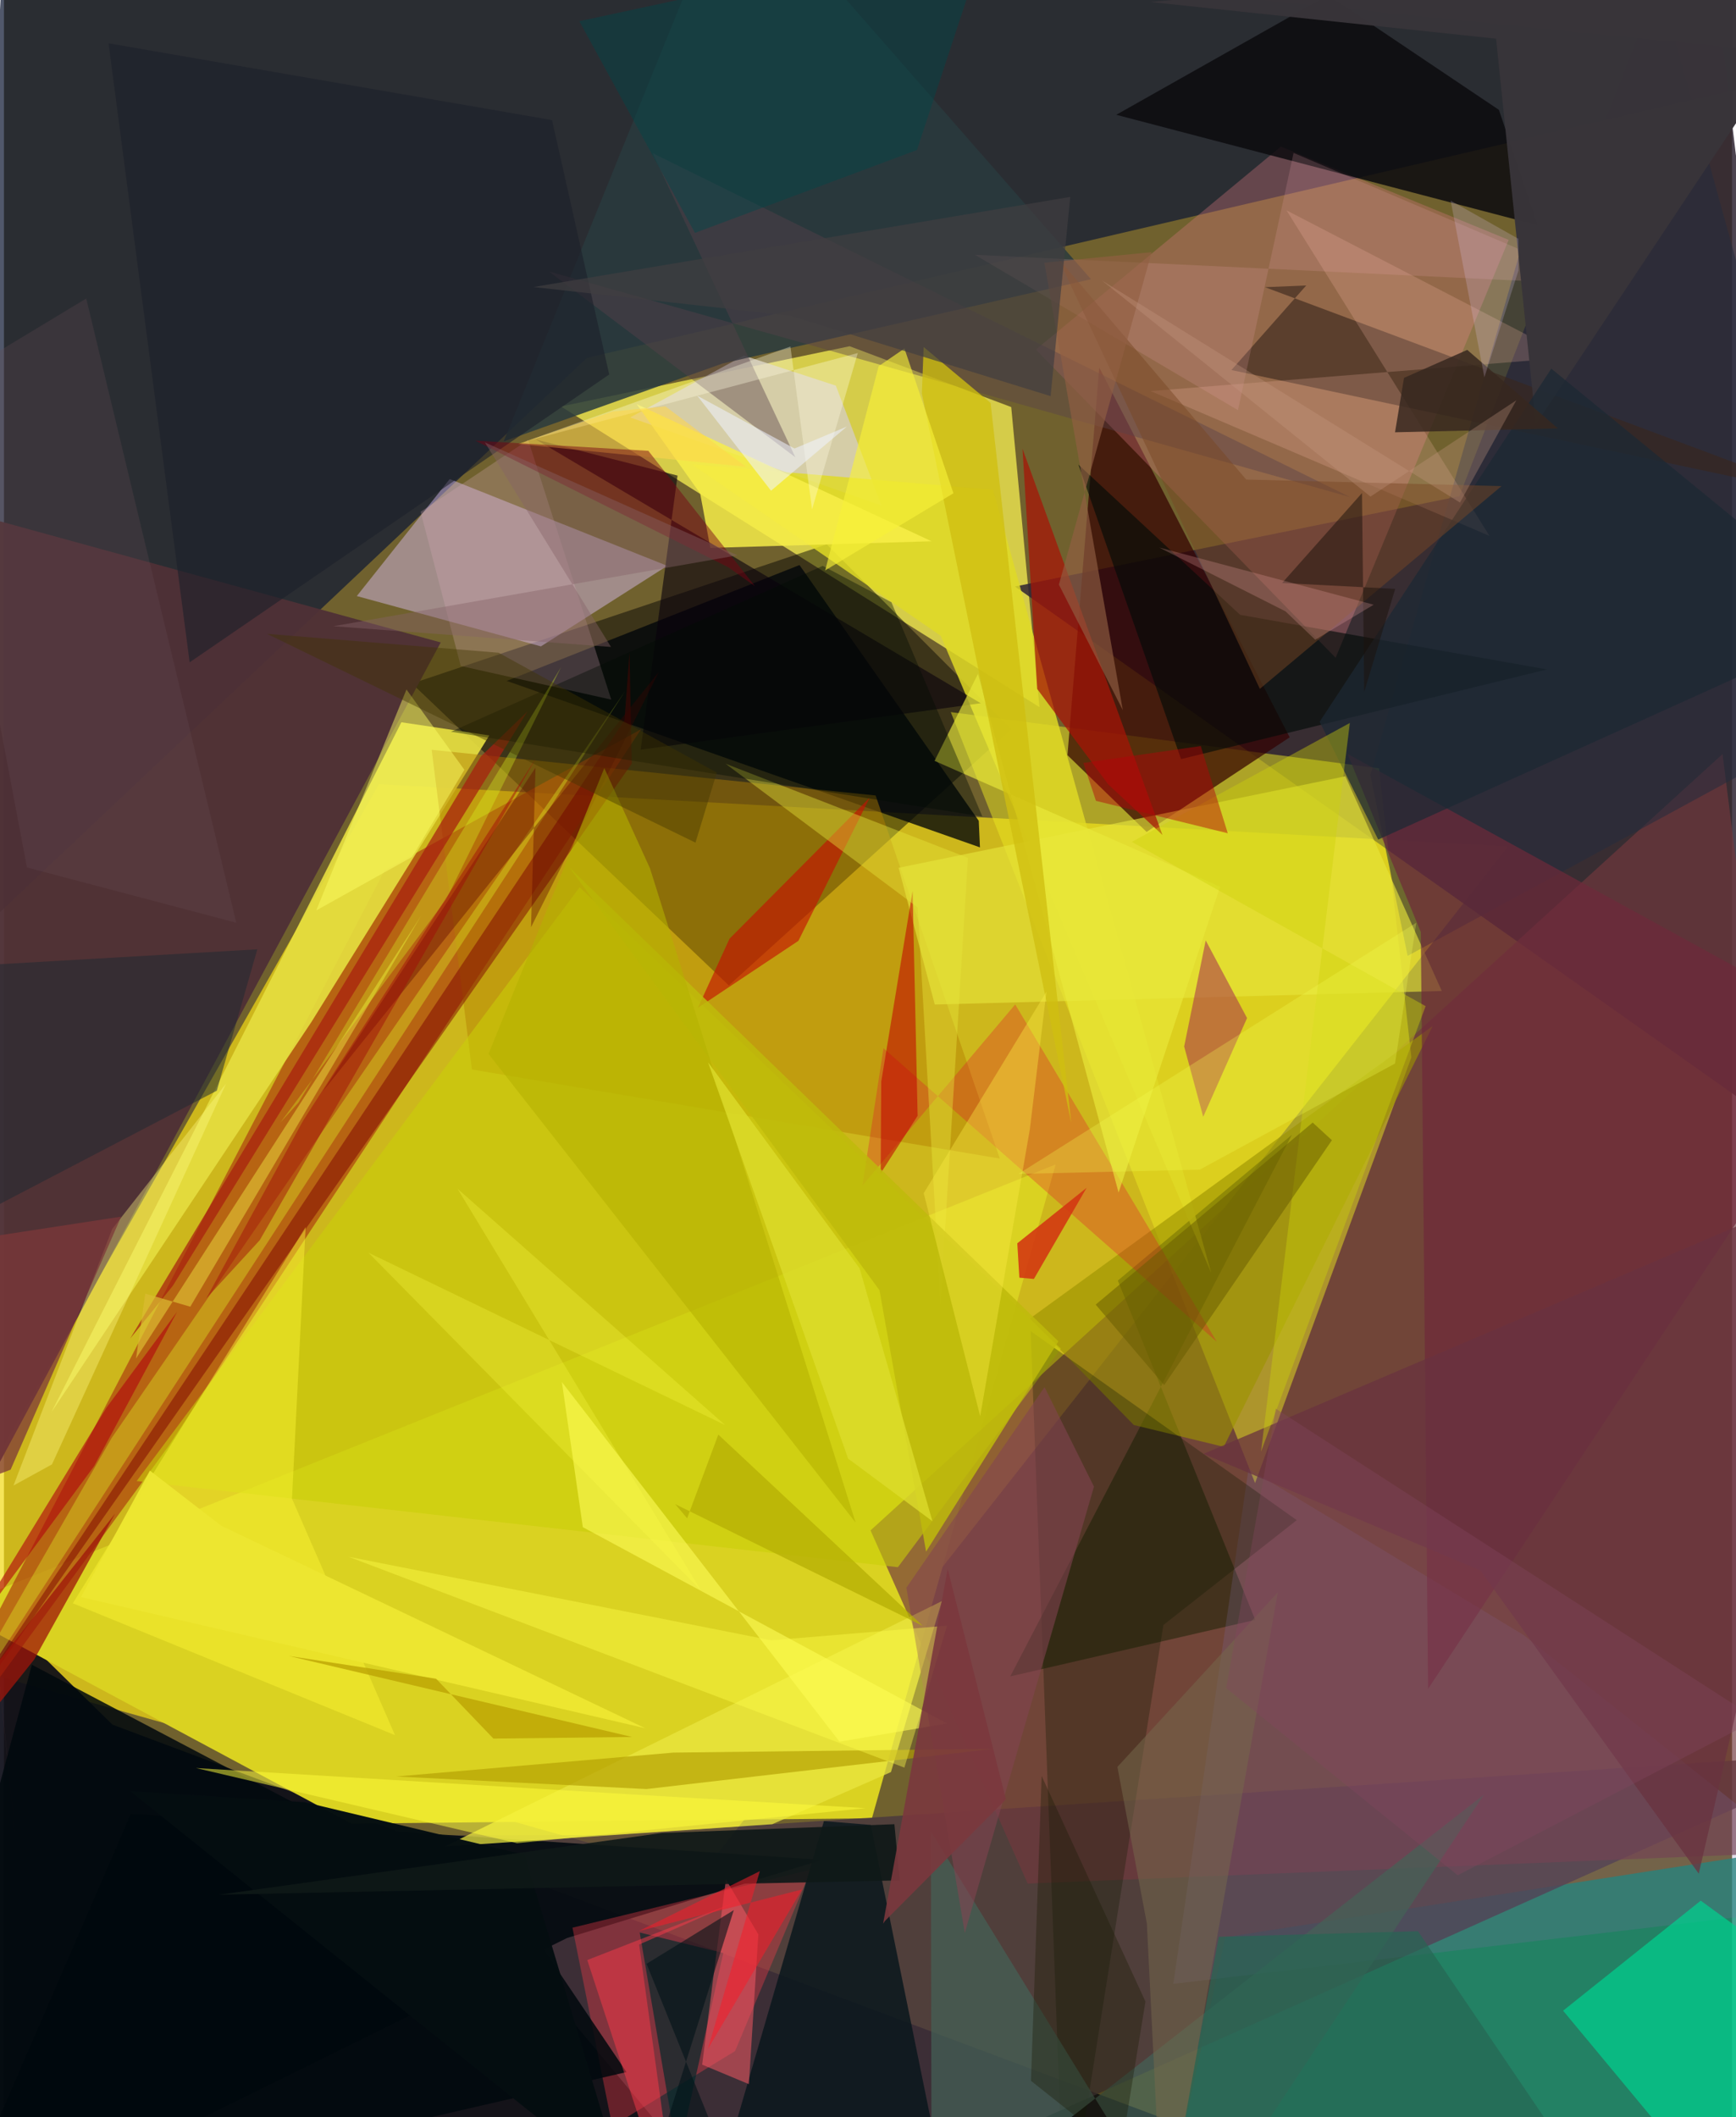 <svg xmlns="http://www.w3.org/2000/svg" width="228" height="278" viewBox="0 0 836 1024"><path fill="#70612e" d="M0 0h836v1024H0z"/><path fill="#f2da16" fill-opacity=".71" d="M181.387 379.26l546.252 30.147-390.337 497.225-392.397-110.623z"/><path fill="#0d0d17" fill-opacity=".918" d="M-39.377 1086h764.13L52.487 834.15l-63.822-62.636z"/><path fill="#111a35" fill-opacity=".729" d="M-26.145 464.032l308.222-290.979L898 29.341 1.61-62z"/><path fill="#f4ec52" fill-opacity=".765" d="M269.455 196.584l139.661-29.126 78.172 29.422 13.644 145.135z"/><path fill="#2f2533" fill-opacity=".855" d="M704.082 240.006l-214.967 43.67L898 572.57 821.318-62z"/><path fill-opacity=".467" d="M350.683 476.612l136.67-123.895-89.314-89.42-200.636 67.322z"/><path fill="#0d8b74" fill-opacity=".78" d="M874.894 892.753L590.88 936.95l-26.327 121.329 270.921-13.338z"/><path fill="#dad221" d="M419.898 879.444l-251.739 2.562-193.806-103.862 534.433-214.952z"/><path fill="#48363f" fill-opacity=".788" d="M365.448 1086L199.927 887.698l91.786-.126L898 847.486z"/><path fill="#72383e" fill-opacity=".671" d="M898 894.681L495.247 911.02 419.23 740.203l412.185-375.492z"/><path fill="#eae721" fill-opacity=".494" d="M605.25 717.306L458.06 344.423l207.19 27.198 15.611 139.79z"/><path fill="#ab3c0e" fill-opacity=".671" d="M79.525 699.573l228.674-346.84-124.012 68.163L-62 893.42z"/><path fill="#4f3136" fill-opacity=".965" d="M-62 235.624l273.298 75.11-222.59 413.706 20.28 197.046z"/><path fill="#300" fill-opacity=".71" d="M552.768 402.372l69.23-45.755-92.12-178.794-15.39 187.429z"/><path fill="#e0c5fc" fill-opacity=".439" d="M170.7 288.294l89.066 24.33 61.132-38.95-105.254-41.982z"/><path fill="#d87882" fill-opacity=".337" d="M617.745 70.875l110.193 45.151-83.712 202.134-145-149.07z"/><path fill="#00040a" fill-opacity=".776" d="M471.58 396.982l-86.723-123.689-141.65 56.03 228.957 80.522z"/><path fill="#e5de3f" fill-opacity=".918" d="M192.26 349.332L22.91 683.119l125.82-188.806 86.073-138.612z"/><path fill="#111f00" fill-opacity=".475" d="M486.824 810.81l118.514-27.329-66.48-164.118 84.23-70.529z"/><path fill="#00090e" fill-opacity=".871" d="M272.44 937.335L-29.05 1086l90.397-208.673L395.86 899.54z"/><path fill="#0c0b0e" fill-opacity=".855" d="M742.009 108.974l-18.775-55.823L640.636-2.33 538.1 55.524z"/><path fill="#d5cec7" fill-opacity=".749" d="M357.943 171.966l-55.002 29.937 121.593 42.618-22.101-58.004z"/><path fill="#b37e00" fill-opacity=".459" d="M206.92 362.658l214.765 22.095 60.098 175.618-255.398-43.099z"/><path fill="#fb3b4a" fill-opacity=".357" d="M390.508 904.231l-36.813 87.794-59.41 36.335-19.257-96z"/><path fill="#e0da25" fill-opacity=".839" d="M453.157 307.49L584.05 615.687 478.486 236.888l-145.779-12.357z"/><path fill="#262d3c" fill-opacity=".569" d="M679.06 462.323l-18.042-87.481L786.008-62 898 343.322z"/><path fill="#7e6da6" fill-opacity=".227" d="M565.682 959.53l36.429-249.174 133.103 80.492L898 920.229z"/><path fill="#07161c" fill-opacity=".808" d="M396.668 880.797l-47.87 164.481 110.252 32.299-39.731-194.927z"/><path fill="#00d08e" fill-opacity=".71" d="M820.862 919.284L898 975.536 848.545 1086l-94.27-113.5z"/><path fill="#9d9300" fill-opacity=".627" d="M691.18 496.252L590.101 699.78l-43.497-10.552-50.29-51.489z"/><path fill="#ebe740" fill-opacity=".733" d="M213.133 893.129l240.623-118.736-24.65 82.7-57.456 25.222z"/><path fill="#cace07" fill-opacity=".576" d="M278.511 429.123l232.804 223.174-78.852 105.704-368.264-41.673z"/><path fill="#293b3e" fill-opacity=".843" d="M347.643 175.815l178.235-40.766L353.301-62 241.744 213.5z"/><path fill="#e7e53c" fill-opacity=".627" d="M695.578 479.31l-46.661-103.849-216.104 44.262 17.494 66.13z"/><path fill="#39261d" fill-opacity=".616" d="M630.017 138.063l-36.2 40.912 287.061 61.076-270.83-101.148z"/><path fill="#6f293a" fill-opacity=".69" d="M685.427 450.807l3.529 366.016L898 500.818 649.978 364.624z"/><path fill="#a71406" fill-opacity=".718" d="M492.737 217.005l7.113 116.221 34.375 46.155 26.227 24.466z"/><path fill="#0f1900" fill-opacity=".298" d="M496.686 643.803L513.284 1086 560.9 785.955l64.518-50.712z"/><path fill="#fcbba8" fill-opacity=".22" d="M757.741 172.837L554.703 189.15l163.959 70.05-98.185-157.456z"/><path fill="#042a2b" fill-opacity=".682" d="M307.557 934.684l20.682 121.361-10.017 22.143 29.767-133.585z"/><path fill="#000b08" fill-opacity=".62" d="M598.01 297.364l148.458 26.417-177.03 43.366-49.652-142.428z"/><path fill="#f8ee48" fill-opacity=".835" d="M306.054 195.433l142.715 66.354-107.054 3.221-4.909-26.307z"/><path fill="#a9334c" fill-opacity=".565" d="M580.169 540.153l-9.218-34.003 10.424-51.305 19.996 37.557z"/><path fill="#7d0000" fill-opacity=".486" d="M300.197 348.39l2.423-32.892 1.1 53.831-346.649 494.533z"/><path fill="#446357" fill-opacity=".694" d="M448.408 885.82l.366 191.012 267.201-208.837L571.628 1086z"/><path fill="#e60130" fill-opacity=".275" d="M586.781 649.03l-97.57-163.212-73.894 87.579 10.172-66.383z"/><path fill="#01090e" fill-opacity=".851" d="M-62 1086l75.497-280.823 240 126.377 47.669 70.639z"/><path fill="#09010d" fill-opacity=".604" d="M472.55 340.13l-164.53 22.458 17.844-132.568-68.52-17.44z"/><path fill="#e4fa26" fill-opacity=".353" d="M251.382 410.435L-52.526 877.776 52.103 695.492l248.409-361.243z"/><path fill="#fcf633" fill-opacity=".451" d="M139.339 724.843l6.592-131.334L33.326 775.46l155.83 63.754z"/><path fill="#c51003" fill-opacity=".631" d="M351 454.032l67.834-68.256-34.506 69.273-48.617 32.375z"/><path fill="#d8acba" fill-opacity=".263" d="M220.96 322.099l72.831 16.283-40.187-125.615-52.047 34.765z"/><path fill="#57404a" fill-opacity=".424" d="M382.858 221.175L313.79 74.058l337.506 166.396-387.629-109.15z"/><path fill="#fffd5a" fill-opacity=".569" d="M404.224 842.387l-134.31-173.912 10.125 70.17 176.159 94.95z"/><path fill="#f75965" fill-opacity=".529" d="M349.263 908.997l15.683 26.604-4.567 72.428-22.62-9.44z"/><path fill="#824451" fill-opacity=".569" d="M503.403 670.903l-66.832 97.018 28.261 166.984 62.482-215.875z"/><path fill="#f3abb2" fill-opacity=".18" d="M469.743 123.238l127.228 75.13 26.901-124.404 149.29 63.684z"/><path fill="#c10200" fill-opacity=".557" d="M439.576 430.926l2.432 108.75-17.877 27.777.277-44.312z"/><path fill="#fff983" fill-opacity=".373" d="M23.236 708.268l-18.624 10.23 47.758-124.09 55.085-70.31z"/><path fill="#383439" fill-opacity=".988" d="M898-30.782L554.61.968 721.854 18.71l19.228 186.544z"/><path fill="#e9ea3a" fill-opacity=".655" d="M450.195 368.007l21.023-42.115 68.01 250.902 49.111-147.917z"/><path fill="#9d140a" fill-opacity=".749" d="M14.643 802.637l-51.829 64.802L-62 879.02 53.755 732.09z"/><path fill="#b39e03" fill-opacity=".659" d="M310.817 865.299l167.955-19.47-154.909 1.838-134.023 11.561z"/><path fill="#a71f0e" fill-opacity=".718" d="M81.713 621.862l-20.64 25.528 169.666-281.543 22.601-21.872z"/><path fill="#cfbe10" fill-opacity=".776" d="M444.051 190.27l72.27 352.835-39.015-348.225-32.382-27.024z"/><path fill="#fe3b4a" fill-opacity=".486" d="M307.282 940.512L327.406 1086 282.19 948.009l73.154-28.573z"/><path fill="#e8e83c" fill-opacity=".412" d="M466.36 414.916l-117.253-45.524 92.935 69.506 11.014 192z"/><path fill="#693240" fill-opacity=".745" d="M819.895 906.228L714.233 759.584 580.3 703.175 898 567.65z"/><path fill="#1c2833" fill-opacity=".725" d="M664.823 406.064l-28.337-56.952 112.081-170.819L898 300.655z"/><path fill="#cdd20b" fill-opacity=".412" d="M687.756 486.63l-142.108-79.45 105.441-57.494-42.951 352.408z"/><path fill="#b0070d" fill-opacity=".624" d="M43.672 709.03l-66.6 90.33L49.65 680.774l34.11-46.325z"/><path fill="#1d2029" fill-opacity=".608" d="M292.805 181.132L265.157 58.08 50.603 20.947 89.83 320.349z"/><path fill="#784825" fill-opacity=".482" d="M509.973 124.882l97.587 208.296 116.921-98.06-123.535-3.182z"/><path fill="#050e11" fill-opacity=".984" d="M251.876 897.061l48.12 160.785L61.088 866.303l84.41 5.35z"/><path fill="#212931" fill-opacity=".537" d="M-62 469.807l184.572-10.652-19.615 68.383L-62 613.647z"/><path fill="#0f1917" fill-opacity=".914" d="M318.348 886.541L104.02 916.408l329.328-6.932-2.578-27.17z"/><path fill="#bfba0b" fill-opacity=".855" d="M273.465 419.466l150.08 204.54 22.564 126.445 64.006-101.7z"/><path fill="#5b0100" fill-opacity=".376" d="M254.979 448.463l2.17-77.167-102.813 156.447 162.408-202.65z"/><path fill="#faec43" fill-opacity=".392" d="M504.344 479.614l-59.384 97.498 27.311 107.872 24.035-138.85z"/><path fill="#ffff4b" fill-opacity=".392" d="M456.235 786.285l-20.632 68.646-268.906-101.984 204.535 40.418z"/><path fill="#b5b100" fill-opacity=".588" d="M290.425 371.505l22.108 48.475 99.47 316.42L234.43 509.737z"/><path fill="#d33611" fill-opacity=".886" d="M491.225 617.962l7.035.623 25.503-44.09-33.538 26.856z"/><path fill="#925f43" fill-opacity=".647" d="M555.236 121.953l-51.914 5.115 37.94 216.379-30.917-60.687z"/><path fill="#665a00" fill-opacity=".502" d="M561.264 669.915L528.148 631l104.976-88.056 9.304 8.536z"/><path fill="#fffee0" fill-opacity=".349" d="M253 213.29l160.07-42.539-22.136 75.626-10.456-78.779z"/><path fill="#004748" fill-opacity=".443" d="M441.686 72.556l-107.406 40.09-55.917-102.389 197.891-42.695z"/><path fill="#dcbb32" fill-opacity=".706" d="M68.347 625.682l21.805 6.32 111.62-189.023L63.905 657.041z"/><path fill="#276753" fill-opacity=".686" d="M587.69 936.745l96.39-2.683L787.015 1086l-223.766-18.762z"/><path fill="#fffc3c" fill-opacity=".51" d="M248.23 891.515L92.877 855.138l208.204 12.602 115.714 6.797z"/><path fill="#000b03" fill-opacity=".388" d="M216.28 353.911l179.816-80.214 33.227 17.593 44.01 103.668z"/><path fill="#b5000a" fill-opacity=".455" d="M578.97 360.833l13.077 42.183-63.77-15.676-6.098-18.331z"/><path fill="#74684c" fill-opacity=".533" d="M552.909 930.33l7.756 155.67 55.57-315.81-77.59 84.408z"/><path fill="#f7f137" fill-opacity=".635" d="M423.17 177.095l-25.898 98.792 62.059-37.312-23.7-70.011z"/><path fill="#37271f" fill-opacity=".843" d="M672.965 209.083l4.347-26.322 30.588-13.526 43.824 37.983z"/><path fill="#dddc2c" fill-opacity=".784" d="M413.955 613.483l-73.343-99.706 67.77 191.702 40.795 30.296z"/><path fill="#ffd54d" fill-opacity=".576" d="M358.965 225.775L248.77 214.712l45.67-15.684 25.52-2.496z"/><path fill="#664b55" fill-opacity=".267" d="M39.809 144.38l-72.422 43.702 43.74 231.478 101.267 26.749z"/><path fill="#eee731" fill-opacity=".965" d="M105.047 737.924l205.22 97.976-272.985-63.463 33.328-61.15z"/><path fill="#1d1d07" fill-opacity=".365" d="M552.227 968.082l-50.226-109.096-5.166 147.43 43.506 34.565z"/><path fill="#770012" fill-opacity=".467" d="M311.73 218.052l51.54 65.438-12.78-9.08-122.47-61.277z"/><path fill="#403d41" fill-opacity=".686" d="M515.846 95.239l-259.7 43.584 124.265 13.891 125.929 38.879z"/><path fill="#b5ad03" fill-opacity=".737" d="M330.506 734.342l-5.784-6.838L444.546 786.4l-98.962-92.527z"/><path fill="#001217" fill-opacity=".584" d="M303.288 1081.725L353.08 923.85l-42.202 25.973L365.741 1086z"/><path fill="#f6ff54" fill-opacity=".267" d="M683.241 446.291L490.763 567.79l87.757-2.083 94.448-51.32z"/><path fill="#7b383e" fill-opacity=".898" d="M484.726 870.26l-58.49 58.804-.922 1.316 31.225-171.552z"/><path fill="#dcfe23" fill-opacity=".325" d="M142.442 533.327l127.043-210.613-55.55 112.282-80.202 107.937z"/><path fill="#fcff64" fill-opacity=".459" d="M194.725 333.48l-43.658 106.874 46.373-25.88 25.299-42.153z"/><path fill="#b99f00" fill-opacity=".725" d="M209.029 811.925l-71.237-11.001 166.036 39.185-67.035.782z"/><path fill="#f51c2a" fill-opacity=".541" d="M386.065 913.871l-45.57 77.236 25.184-86.1-58.551 28.999z"/><path fill="#7d3739" fill-opacity=".745" d="M56.7 588.445L-62 606.647v128.82l65.213-24.623z"/><path fill="#fffe4a" fill-opacity=".259" d="M348.852 689.24l-129.41-114.264 117.613 194.09-160.695-163.17z"/><path fill="#1c130d" fill-opacity=".514" d="M618.345 281.973l38.634-43.495 1.066 96.232 15.006-49.895z"/><path fill="#c99b85" fill-opacity=".306" d="M704.386 243.083l27.272-49.478-70.574 46.571-130.01-104.594z"/><path fill="#eef3ff" fill-opacity=".549" d="M371.085 237.334l36.712-31.026-25.34 10.621-47.065-25.545z"/><path fill="#84455e" fill-opacity=".361" d="M703.3 907.009l144.801-75.404L615.279 681.33l-23.996 135.164z"/><path fill="#f9abab" fill-opacity=".239" d="M634.343 309.412l-14.371-13.732-61.095-30.863 103.766 27.664z"/><path fill="#876368" fill-opacity=".42" d="M159.34 302.88l134.337 10.027-61.015-98.916 122.203 54.6z"/><path fill="#e3cdfb" fill-opacity=".212" d="M699.873 97.04l32.745 18.462.068 15.289-16.496 51.701z"/><path fill="#403300" fill-opacity=".412" d="M334.54 407.558l10.31-33.867-105.557-57.988-112.05-9.14z"/><path fill="#a0090a" fill-opacity=".463" d="M123.741 599.841l-25.834 28.125 46.755-85.859 112.705-175.41z"/></svg>